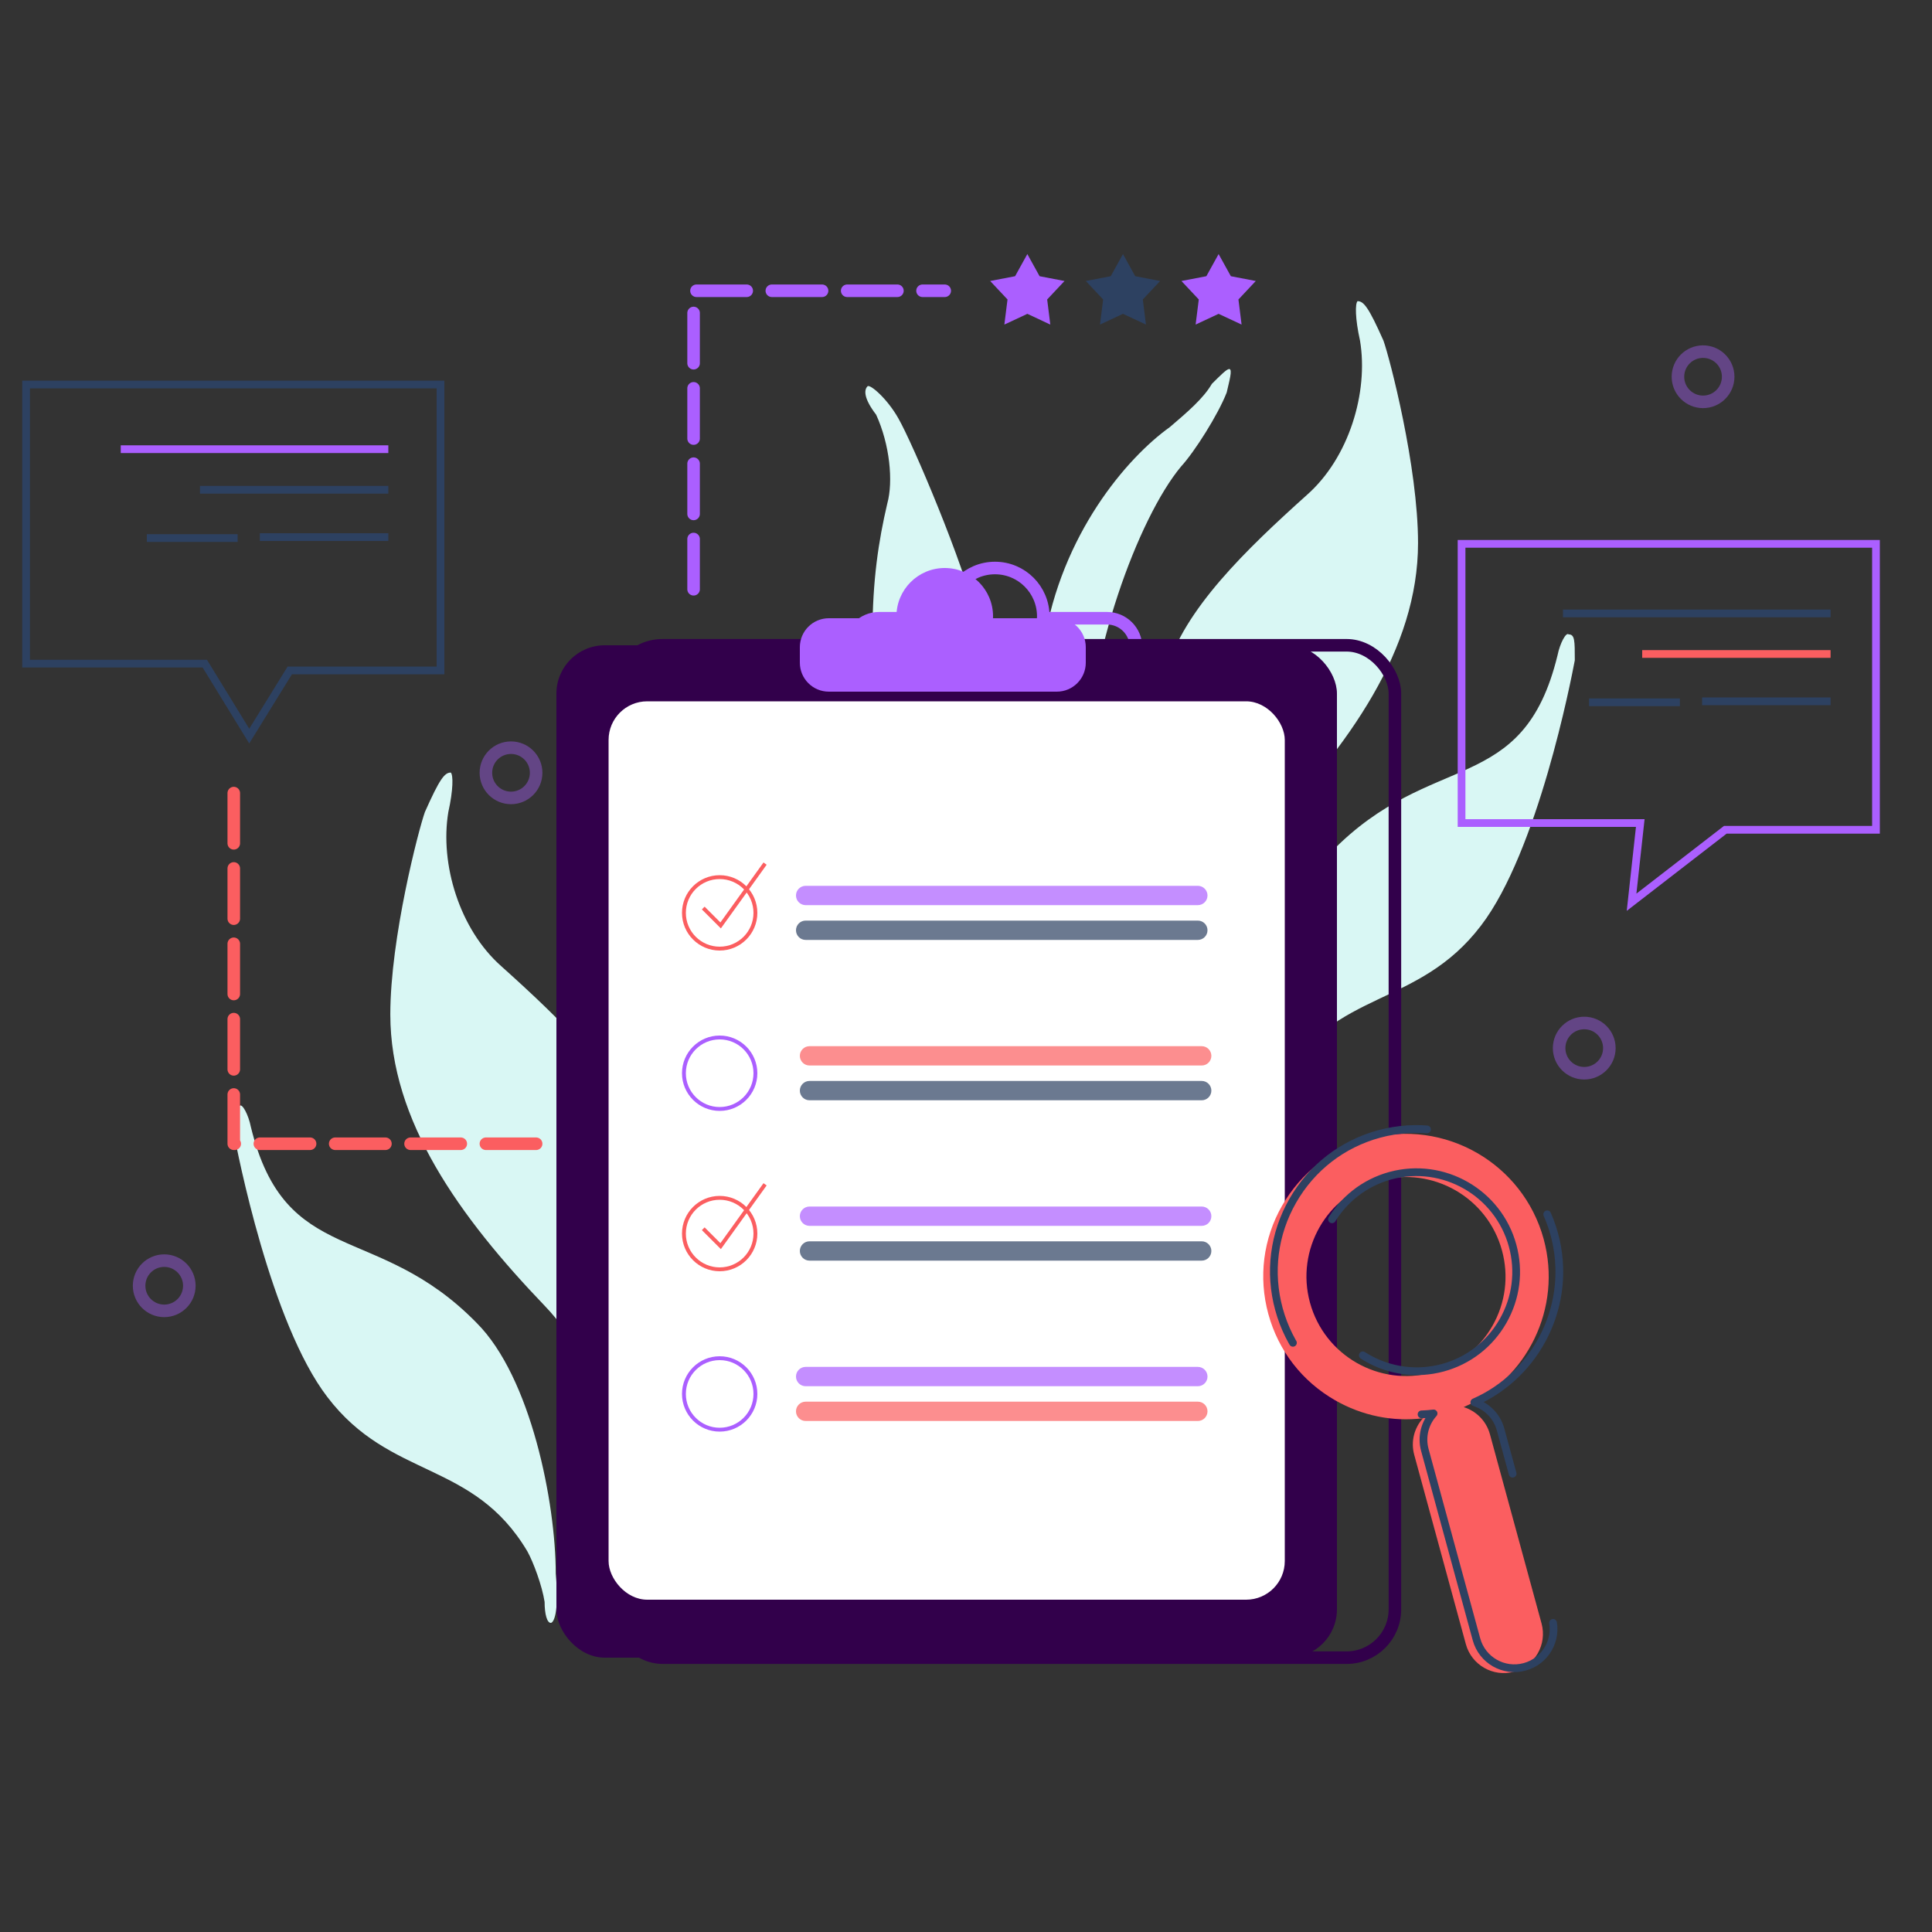 <svg xmlns="http://www.w3.org/2000/svg" xmlns:xlink="http://www.w3.org/1999/xlink" preserveAspectRatio="xMidYMid" width="500" height="500" viewBox="0 0 2000 2000">
  <rect x="0" y="0" width="2000" height="2000" fill="#333333" stroke="none"/>
  <defs>
    <style>
      .cls-1 {
        fill: #d9f7f4;
      }

      .cls-1, .cls-11, .cls-12, .cls-13, .cls-14, .cls-15, .cls-16, .cls-17, .cls-18, .cls-19, .cls-2, .cls-20, .cls-6, .cls-7, .cls-8 {
        fill-rule: evenodd;
      }

      .cls-10, .cls-17, .cls-19, .cls-2, .cls-21 {
        stroke: #ab5fff;
      }

      .cls-15, .cls-19, .cls-2, .cls-21, .cls-4 {
        stroke-width: 13px;
      }

      .cls-10, .cls-11, .cls-15, .cls-16, .cls-17, .cls-18, .cls-19, .cls-2, .cls-21, .cls-4, .cls-8, .cls-9 {
        fill: none;
      }

      .cls-3 {
        fill: #32004b;
      }

      .cls-4 {
        stroke: #32004b;
      }

      .cls-5 {
        fill: #fff;
      }

      .cls-12, .cls-6 {
        fill: #ab5fff;
      }

      .cls-14, .cls-7 {
        fill: #fb5e60;
      }

      .cls-16, .cls-8 {
        stroke: #2d4161;
      }

      .cls-15, .cls-19, .cls-8 {
        stroke-linecap: round;
        stroke-linejoin: round;
      }

      .cls-16, .cls-17, .cls-18, .cls-8 {
        stroke-width: 8px;
      }

      .cls-8 {
        stroke-dasharray: 320,160;
      }

      .cls-11, .cls-15, .cls-18, .cls-9 {
        stroke: #fb5e60;
      }

      .cls-10, .cls-11, .cls-9 {
        stroke-width: 4px;
      }

      .cls-12, .cls-13, .cls-14 {
        opacity: 0.7;
      }

      .cls-13, .cls-20 {
        fill: #2d4161;
      }

      .cls-15, .cls-19 {
        stroke-dasharray: 52,26;
      }

      .cls-21 {
        opacity: 0.4;
      }
    </style>
  </defs>
  <path d="M726.054,1635.292 C705.629,1653.184 703.067,1667.237 703.067,1671.043 C705.629,1673.605 723.498,1667.237 737.547,1655.712 C752.887,1644.221 779.714,1626.329 811.665,1605.908 C844.894,1588.016 883.220,1561.194 897.269,1540.739 C917.727,1511.349 930.505,1448.775 930.505,1407.867 C930.505,1375.955 941.998,1313.341 950.963,1286.519 C959.893,1259.697 968.825,1200.923 968.825,1144.717 C968.825,1088.478 962.456,1047.603 953.491,1009.283 C947.116,986.274 950.963,947.954 965.018,917.292 C977.789,900.677 977.789,891.748 973.949,887.909 C971.387,885.347 953.491,900.677 941.998,921.132 C926.658,947.954 874.282,1071.897 861.511,1126.825 C858.949,1151.085 856.387,1221.350 858.949,1248.173 C865.351,1292.887 865.351,1378.483 853.825,1428.321 C835.963,1508.794 773.345,1594.417 726.054,1635.292 ZM784.838,1322.271 C782.276,1301.850 784.838,1263.503 791.240,1239.243 C797.609,1216.260 797.609,1195.806 791.240,1153.647 C773.345,1041.229 705.629,962.007 660.907,930.061 C643.012,914.731 626.394,900.677 617.463,885.347 C608.498,876.417 602.129,870.016 599.567,870.016 C595.720,870.016 599.567,882.819 602.129,894.310 C611.060,917.292 635.325,955.639 649.380,970.936 C694.103,1024.621 746.511,1168.977 746.511,1277.556 C746.511,1378.483 678.769,1558.632 658.345,1603.346 C649.380,1623.800 643.012,1662.114 643.012,1664.676 C649.380,1664.676 658.345,1644.221 664.714,1623.800 C669.838,1608.470 678.769,1588.016 696.665,1563.749 C714.560,1543.294 761.852,1466.634 770.782,1428.321 C779.714,1396.376 784.838,1345.287 784.838,1322.271 ZM519.047,1000.320 C475.603,962.007 455.178,894.310 464.109,840.626 C469.234,817.643 469.234,802.312 466.672,799.751 C460.269,799.751 455.178,806.159 439.845,840.626 C433.443,858.525 404.054,970.936 404.054,1050.165 C404.054,1160.014 475.603,1259.697 563.776,1351.654 C626.394,1416.830 631.518,1499.857 611.060,1628.891 C608.498,1653.184 611.060,1673.605 617.463,1673.605 C619.991,1673.605 626.394,1662.114 626.394,1632.730 C628.956,1599.507 640.449,1504.981 651.943,1461.544 C676.241,1372.109 687.734,1263.503 664.714,1183.031 C646.852,1119.139 581.671,1056.566 519.047,1000.320 ZM259.665,1166.422 C257.103,1153.647 250.734,1142.156 248.172,1144.717 C241.770,1144.717 241.770,1151.085 241.770,1171.539 C245.610,1191.960 280.123,1369.554 338.901,1446.214 C404.054,1531.803 489.658,1511.349 545.907,1605.908 C552.283,1617.399 561.214,1641.659 563.776,1658.274 C563.776,1671.043 566.332,1680.006 570.178,1680.006 C572.741,1680.006 579.109,1671.043 575.296,1628.891 C575.296,1556.070 549.720,1425.759 493.498,1369.554 C389.998,1263.503 295.456,1313.341 259.665,1166.422 Z" class="cls-1"/>
  <path d="M1145.946,1147.292 C1166.371,1165.184 1168.933,1179.237 1168.933,1183.043 C1166.371,1185.605 1148.502,1179.237 1134.453,1167.712 C1119.113,1156.221 1092.286,1138.329 1060.335,1117.908 C1027.106,1100.016 988.780,1073.194 974.731,1052.739 C954.273,1023.349 941.495,960.775 941.495,919.867 C941.495,887.955 930.002,825.341 921.037,798.519 C912.106,771.697 903.175,712.923 903.175,656.717 C903.175,600.478 909.544,559.603 918.509,521.283 C924.884,498.274 921.037,459.954 906.982,429.292 C894.211,412.678 894.211,403.748 898.051,399.909 C900.613,397.347 918.509,412.678 930.002,433.132 C945.342,459.954 997.717,583.897 1010.489,638.825 C1013.051,663.085 1015.613,733.351 1013.051,760.172 C1006.648,804.887 1006.648,890.483 1018.175,940.321 C1036.037,1020.794 1098.655,1106.417 1145.946,1147.292 ZM1087.162,834.271 C1089.724,813.850 1087.162,775.503 1080.760,751.243 C1074.391,728.261 1074.391,707.806 1080.760,665.647 C1098.655,553.229 1166.371,474.007 1211.093,442.061 C1228.988,426.731 1245.606,412.678 1254.537,397.347 C1263.502,388.417 1269.871,382.016 1272.433,382.016 C1276.280,382.016 1272.433,394.819 1269.871,406.310 C1260.939,429.292 1236.675,467.639 1222.620,482.936 C1177.897,536.620 1125.488,680.977 1125.488,789.556 C1125.488,890.483 1193.231,1070.632 1213.655,1115.346 C1222.620,1135.800 1228.988,1174.114 1228.988,1176.676 C1222.620,1176.676 1213.655,1156.221 1207.286,1135.800 C1202.162,1120.470 1193.231,1100.016 1175.335,1075.749 C1157.439,1055.294 1110.148,978.634 1101.217,940.321 C1092.286,908.376 1087.162,857.287 1087.162,834.271 ZM1352.953,512.320 C1396.397,474.007 1416.821,406.310 1407.891,352.626 C1402.766,329.643 1402.766,314.312 1405.328,311.751 C1411.731,311.751 1416.821,318.159 1432.155,352.626 C1438.557,370.525 1467.946,482.936 1467.946,562.165 C1467.946,672.014 1396.397,771.697 1308.224,863.654 C1245.606,928.830 1240.482,1011.857 1260.939,1140.890 C1263.502,1165.184 1260.939,1185.605 1254.537,1185.605 C1252.008,1185.605 1245.606,1174.114 1245.606,1144.730 C1243.044,1111.507 1231.551,1016.981 1220.057,973.544 C1195.759,884.109 1184.266,775.503 1207.286,695.031 C1225.148,631.139 1290.328,568.566 1352.953,512.320 ZM1612.335,678.422 C1614.897,665.647 1621.266,654.155 1623.828,656.717 C1630.230,656.717 1630.230,663.085 1630.230,683.539 C1626.390,703.960 1591.877,881.554 1533.099,958.214 C1467.946,1043.803 1382.342,1023.349 1326.093,1117.908 C1319.717,1129.399 1310.786,1153.659 1308.224,1170.274 C1308.224,1183.043 1305.668,1192.006 1301.822,1192.006 C1299.259,1192.006 1292.891,1183.043 1296.704,1140.890 C1296.704,1068.070 1322.279,937.759 1378.502,881.554 C1482.002,775.503 1576.544,825.341 1612.335,678.422 Z" class="cls-1"/>
  <path d="M1146.000,716.000 L910.000,716.000 C893.431,716.000 880.000,702.569 880.000,686.000 L880.000,670.000 C880.000,653.431 893.431,640.000 910.000,640.000 L980.050,640.000 C980.024,639.336 980.000,638.671 980.000,638.000 C980.000,610.386 1002.386,588.000 1030.000,588.000 C1057.614,588.000 1080.000,610.386 1080.000,638.000 C1080.000,638.671 1079.976,639.336 1079.949,640.000 L1146.000,640.000 C1162.568,640.000 1176.000,653.431 1176.000,670.000 L1176.000,686.000 C1176.000,702.569 1162.568,716.000 1146.000,716.000 Z" class="cls-2"/>
  <rect x="576" y="668" width="808" height="1048" rx="50" ry="50" class="cls-3"/>
  <rect x="636" y="668" width="808" height="1048" rx="50" ry="50" class="cls-4"/>
  <rect x="630" y="726" width="700" height="930" rx="40" ry="40" class="cls-5"/>
  <path d="M1094.000,716.000 L858.000,716.000 C841.431,716.000 828.000,702.569 828.000,686.000 L828.000,670.000 C828.000,653.431 841.431,640.000 858.000,640.000 L928.051,640.000 C928.024,639.336 928.000,638.671 928.000,638.000 C928.000,610.386 950.386,588.000 978.000,588.000 C1005.614,588.000 1028.000,610.386 1028.000,638.000 C1028.000,638.671 1027.976,639.336 1027.949,640.000 L1094.000,640.000 C1110.569,640.000 1124.000,653.431 1124.000,670.000 L1124.000,686.000 C1124.000,702.569 1110.569,716.000 1094.000,716.000 Z" class="cls-6"/>
  <path d="M1567.304,1730.520 C1545.686,1736.410 1523.311,1723.626 1517.429,1701.971 L1464.014,1506.063 C1460.216,1492.213 1464.093,1478.105 1473.043,1468.181 C1441.738,1471.961 1410.144,1465.606 1382.222,1449.617 C1347.912,1429.996 1323.324,1398.223 1312.961,1360.205 C1302.582,1322.176 1307.638,1282.373 1327.220,1248.109 C1346.814,1213.823 1378.563,1189.241 1416.617,1178.901 C1495.196,1157.565 1576.571,1204.134 1598.018,1282.726 C1617.455,1354.092 1580.911,1427.691 1515.220,1456.628 C1528.013,1460.616 1538.568,1470.827 1542.378,1484.757 L1595.829,1680.694 C1601.710,1702.350 1588.958,1724.660 1567.304,1730.520 ZM1544.891,1372.635 C1558.556,1348.748 1562.089,1321.000 1554.851,1294.488 C1539.929,1239.682 1483.179,1207.184 1428.365,1222.040 C1373.544,1236.968 1341.118,1293.669 1356.078,1348.447 C1371.004,1403.256 1427.742,1435.752 1482.563,1420.877 C1509.089,1413.673 1531.227,1396.540 1544.891,1372.635 Z" class="cls-7"/>
  <path d="M1578.304,1725.520 C1556.686,1731.410 1534.311,1718.626 1528.429,1696.971 L1475.014,1501.063 C1471.216,1487.213 1475.093,1473.105 1484.043,1463.181 C1452.738,1466.961 1421.144,1460.606 1393.222,1444.617 C1358.912,1424.996 1334.324,1393.223 1323.961,1355.205 C1313.582,1317.176 1318.638,1277.373 1338.220,1243.109 C1357.814,1208.823 1389.562,1184.241 1427.617,1173.901 C1506.196,1152.565 1587.571,1199.134 1609.018,1277.726 C1628.455,1349.092 1591.911,1422.691 1526.220,1451.628 C1539.013,1455.616 1549.568,1465.827 1553.378,1479.757 L1606.829,1675.694 C1612.710,1697.350 1599.958,1719.660 1578.304,1725.520 ZM1555.891,1367.635 C1569.556,1343.748 1573.089,1316.000 1565.851,1289.487 C1550.929,1234.682 1494.179,1202.184 1439.365,1217.040 C1384.544,1231.968 1352.118,1288.669 1367.078,1343.447 C1382.004,1398.256 1438.742,1430.752 1493.563,1415.877 C1520.089,1408.673 1542.228,1391.540 1555.891,1367.635 Z" class="cls-8"/>
  <circle cx="745" cy="945" r="37" class="cls-9"/>
  <circle cx="745" cy="1111" r="37" class="cls-10"/>
  <circle cx="745" cy="1277" r="37" class="cls-9"/>
  <circle cx="745" cy="1443" r="37" class="cls-10"/>
  <path d="M728.000,940.000 L746.000,958.000 L792.000,894.000 " class="cls-11"/>
  <path d="M728.000,1272.000 L746.000,1290.000 L792.000,1226.000 " class="cls-11"/>
  <path d="M834.000,917.000 L1240.000,917.000 C1245.523,917.000 1250.000,921.477 1250.000,927.000 C1250.000,932.523 1245.523,937.000 1240.000,937.000 L834.000,937.000 C828.477,937.000 824.000,932.523 824.000,927.000 C824.000,921.477 828.477,917.000 834.000,917.000 Z" class="cls-12"/>
  <path d="M834.000,953.000 L1240.000,953.000 C1245.523,953.000 1250.000,957.477 1250.000,963.000 C1250.000,968.523 1245.523,973.000 1240.000,973.000 L834.000,973.000 C828.477,973.000 824.000,968.523 824.000,963.000 C824.000,957.477 828.477,953.000 834.000,953.000 Z" class="cls-13"/>
  <path d="M838.000,1083.000 L1244.000,1083.000 C1249.523,1083.000 1254.000,1087.477 1254.000,1093.000 C1254.000,1098.523 1249.523,1103.000 1244.000,1103.000 L838.000,1103.000 C832.477,1103.000 828.000,1098.523 828.000,1093.000 C828.000,1087.477 832.477,1083.000 838.000,1083.000 Z" class="cls-14"/>
  <path d="M838.000,1119.000 L1244.000,1119.000 C1249.523,1119.000 1254.000,1123.477 1254.000,1129.000 C1254.000,1134.523 1249.523,1139.000 1244.000,1139.000 L838.000,1139.000 C832.477,1139.000 828.000,1134.523 828.000,1129.000 C828.000,1123.477 832.477,1119.000 838.000,1119.000 Z" class="cls-13"/>
  <path d="M838.000,1249.000 L1244.000,1249.000 C1249.523,1249.000 1254.000,1253.477 1254.000,1259.000 C1254.000,1264.523 1249.523,1269.000 1244.000,1269.000 L838.000,1269.000 C832.477,1269.000 828.000,1264.523 828.000,1259.000 C828.000,1253.477 832.477,1249.000 838.000,1249.000 Z" class="cls-12"/>
  <path d="M838.000,1285.000 L1244.000,1285.000 C1249.523,1285.000 1254.000,1289.477 1254.000,1295.000 C1254.000,1300.523 1249.523,1305.000 1244.000,1305.000 L838.000,1305.000 C832.477,1305.000 828.000,1300.523 828.000,1295.000 C828.000,1289.477 832.477,1285.000 838.000,1285.000 Z" class="cls-13"/>
  <path d="M834.000,1415.000 L1240.000,1415.000 C1245.523,1415.000 1250.000,1419.477 1250.000,1425.000 C1250.000,1430.523 1245.523,1435.000 1240.000,1435.000 L834.000,1435.000 C828.477,1435.000 824.000,1430.523 824.000,1425.000 C824.000,1419.477 828.477,1415.000 834.000,1415.000 Z" class="cls-12"/>
  <path d="M834.000,1451.000 L1240.000,1451.000 C1245.523,1451.000 1250.000,1455.477 1250.000,1461.000 C1250.000,1466.523 1245.523,1471.000 1240.000,1471.000 L834.000,1471.000 C828.477,1471.000 824.000,1466.523 824.000,1461.000 C824.000,1455.477 828.477,1451.000 834.000,1451.000 Z" class="cls-14"/>
  <path d="M555.000,1184.000 L242.000,1184.000 L242.000,797.000 " class="cls-15"/>
  <path d="M258.000,762.000 L300.000,694.000 L456.000,694.000 L456.000,398.000 L27.000,398.000 L27.000,687.000 L212.000,687.000 L258.000,762.000 Z" class="cls-16"/>
  <path d="M125.000,465.000 L402.000,465.000 " class="cls-17"/>
  <path d="M207.000,507.000 L402.000,507.000 " class="cls-16"/>
  <path d="M152.000,557.000 L246.000,557.000 " class="cls-16"/>
  <path d="M269.000,556.000 L402.000,556.000 " class="cls-16"/>
  <path d="M1618.000,635.000 L1895.000,635.000 " class="cls-16"/>
  <path d="M1700.000,677.000 L1895.000,677.000 " class="cls-18"/>
  <path d="M1645.000,727.000 L1739.000,727.000 " class="cls-16"/>
  <path d="M1762.000,726.000 L1895.000,726.000 " class="cls-16"/>
  <path d="M1689.000,934.000 L1786.000,859.000 L1942.000,859.000 L1942.000,563.000 L1513.000,563.000 L1513.000,852.000 L1698.000,852.000 L1689.000,934.000 Z" class="cls-17"/>
  <path d="M718.000,610.000 L718.000,301.000 L978.000,301.000 " class="cls-19"/>
  <path d="M1063.500,263.002 L1076.188,285.942 L1101.995,290.884 L1084.031,310.004 L1087.291,335.998 L1063.500,324.874 L1039.708,335.998 L1042.969,310.004 L1025.005,290.884 L1050.811,285.942 L1063.500,263.002 " class="cls-6"/>
  <path d="M1162.500,263.002 L1175.188,285.942 L1200.995,290.884 L1183.031,310.004 L1186.291,335.998 L1162.500,324.874 L1138.708,335.998 L1141.969,310.004 L1124.005,290.884 L1149.811,285.942 L1162.500,263.002 " class="cls-20"/>
  <path d="M1261.500,263.002 L1274.188,285.942 L1299.995,290.884 L1282.031,310.004 L1285.291,335.998 L1261.500,324.874 L1237.708,335.998 L1240.969,310.004 L1223.005,290.884 L1248.811,285.942 L1261.500,263.002 " class="cls-6"/>
  <circle cx="1763" cy="390" r="26" class="cls-21"/>
  <circle cx="529" cy="800" r="26" class="cls-21"/>
  <circle cx="1640" cy="1085" r="26" class="cls-21"/>
  <circle cx="170" cy="1331" r="26" class="cls-21"/>
</svg>
